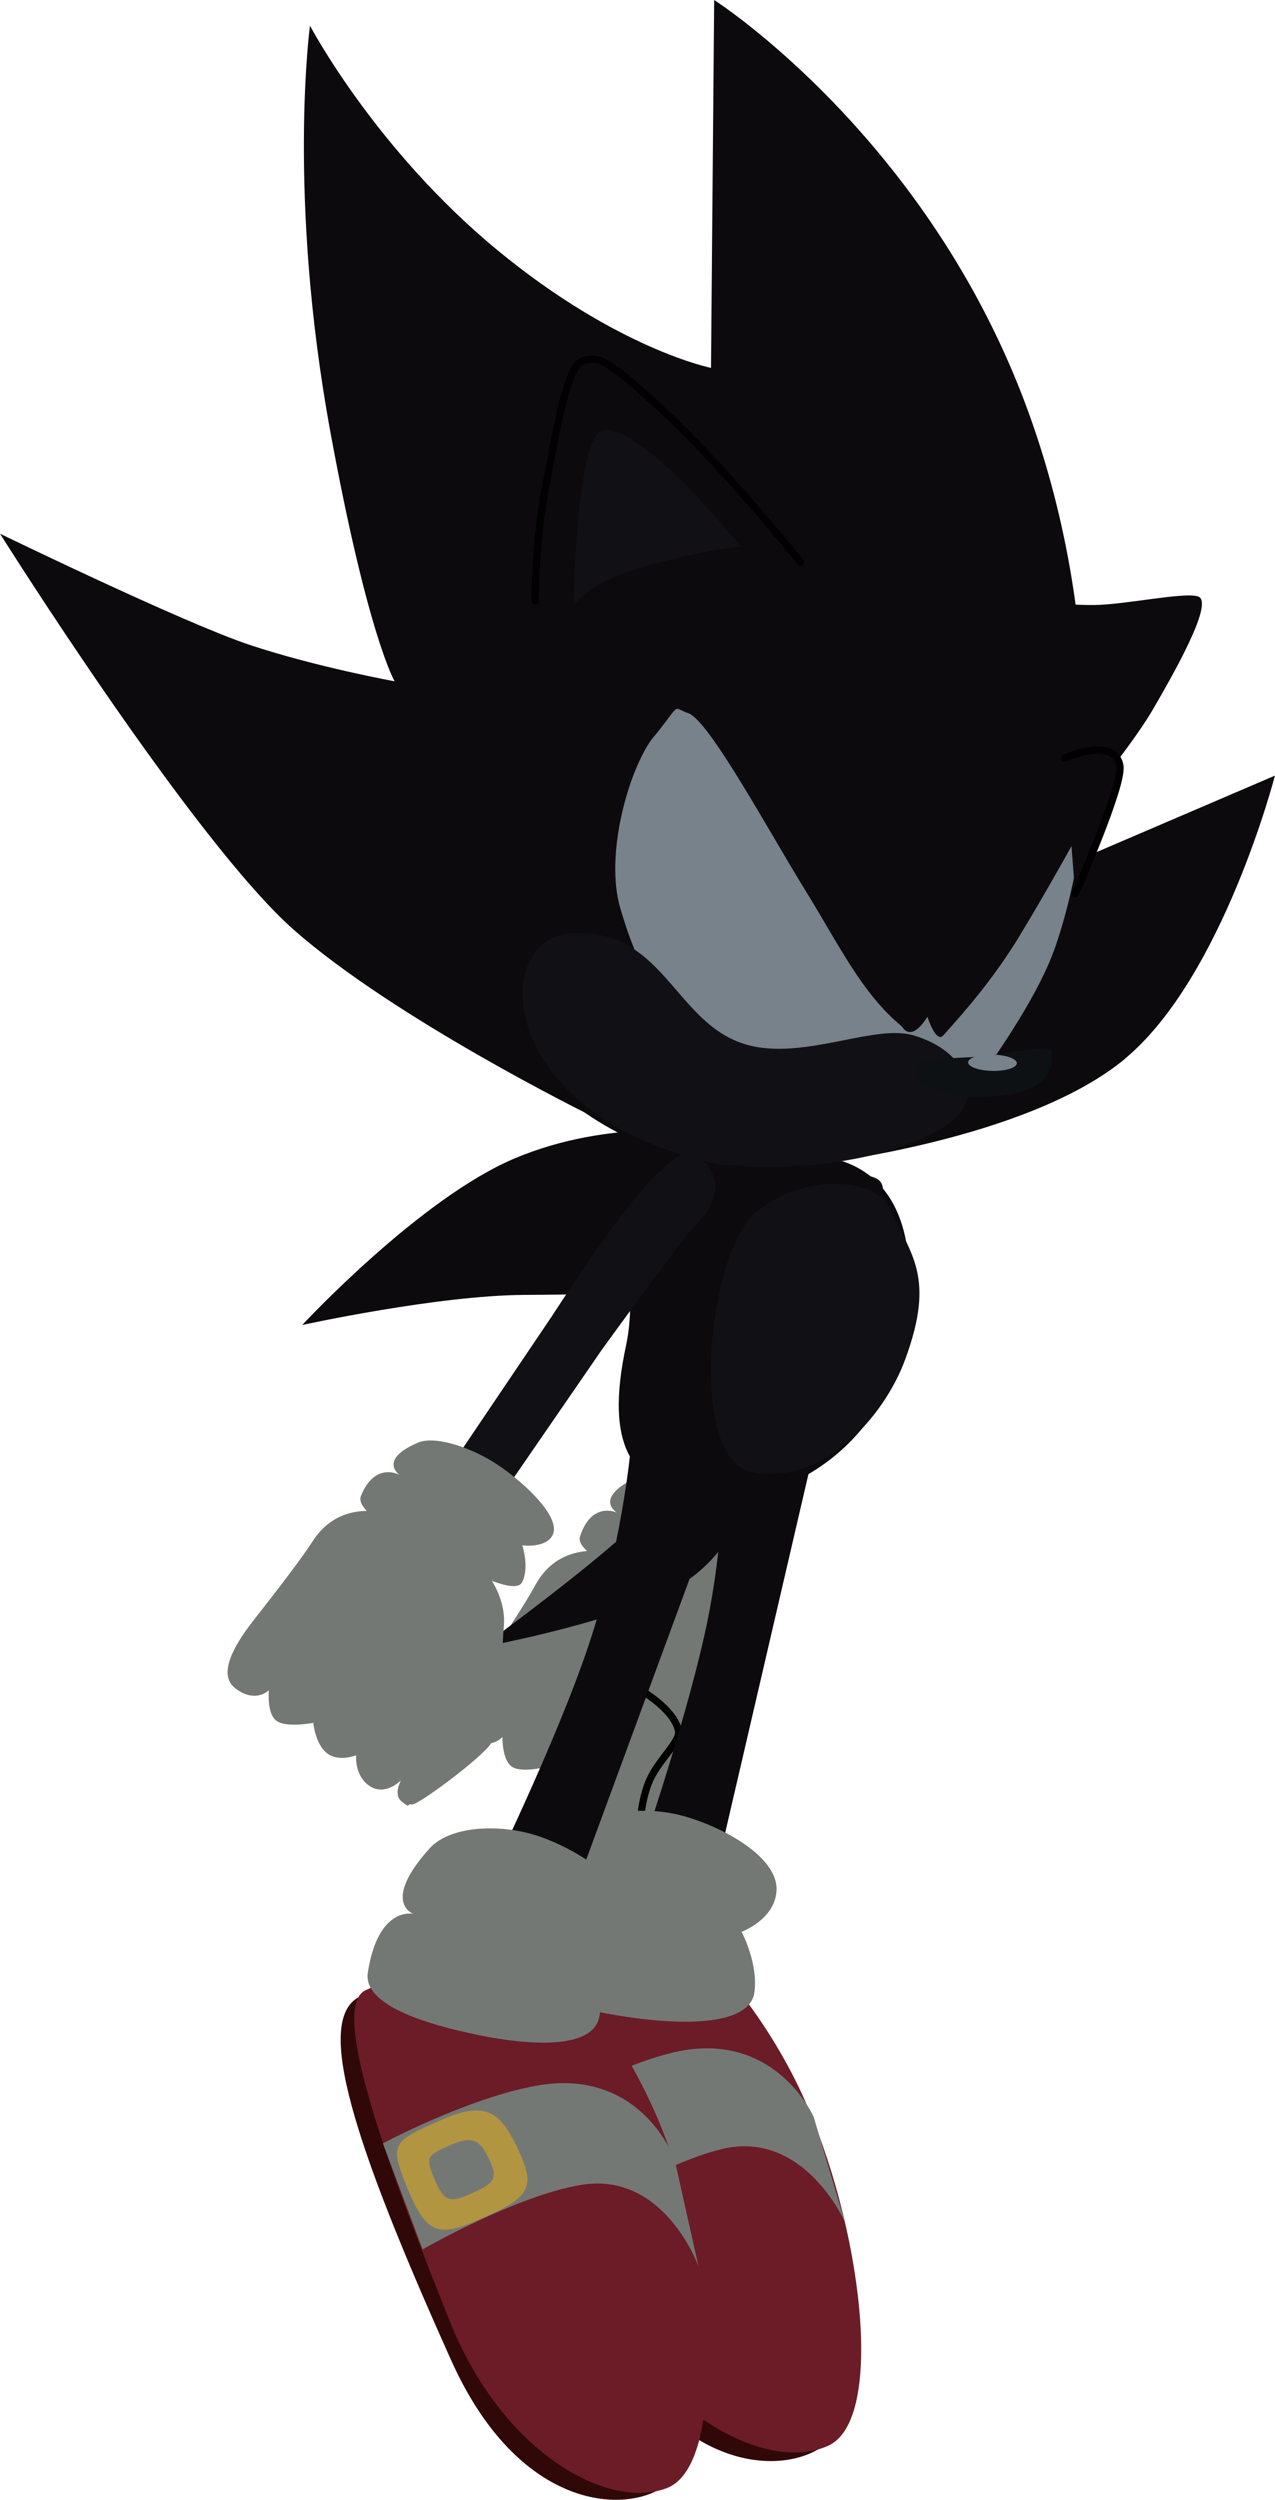 <svg version="1.1" xmlns="http://www.w3.org/2000/svg" xmlns:xlink="http://www.w3.org/1999/xlink" width="22.15" height="43.41" viewBox="0,0,22.15,43.41"><g transform="translate(-225.842,-158.045)"><g data-paper-data="{&quot;isPaintingLayer&quot;:true}" fill-rule="nonzero" stroke-linejoin="miter" stroke-miterlimit="10" stroke-dasharray="" stroke-dashoffset="0" style="mix-blend-mode: normal"><path d="M245.387,176.431c-1.698,1.412 -5.357,1.826 -5.357,1.826l4.399,-5.216l3.562,-1.527c0,0 -0.906,3.504 -2.605,4.916z" data-paper-data="{&quot;index&quot;:null}" fill="#0d0a0e" stroke="none" stroke-width="0" stroke-linecap="butt"/><g data-paper-data="{&quot;index&quot;:null}" fill="#0d0a0e" stroke-width="0"><path d="M237.948,178.199c-2.874,-0.595 -4.721,-3.408 -4.126,-6.282c0.595,-2.874 3.408,-4.721 6.282,-4.126c2.874,0.595 4.721,3.408 4.126,6.282c-0.595,2.874 -3.408,4.721 -6.282,4.126z" stroke="none" stroke-linecap="butt"/><path d="M236.046,177.387c0,0 -3.34,-1.648 -5.093,-3.189c-1.753,-1.541 -5.111,-6.885 -5.111,-6.885c0,0 3.18,1.545 4.335,1.93c1.155,0.385 2.52,0.633 2.52,0.633c0,0 -0.466,-0.792 -1.114,-4.322c-0.756,-4.114 -0.356,-7.064 -0.356,-7.064c0,0 1.13,2.148 3.26,3.902c2.085,1.717 3.707,2.042 3.707,2.042l0.055,-6.389c0,0 3.729,2.381 5.462,7.163c1.566,4.321 0.77,8.085 0.77,8.085" stroke="#000000" stroke-linecap="round"/></g><g data-paper-data="{&quot;index&quot;:null}"><path d="M239.987,179.127c0.211,-0.751 0.645,-0.732 0.936,-0.665c0.291,0.066 0.346,0.169 0.134,0.919c-0.211,0.751 -1.2,2.576 -1.2,2.576l-1.434,2.793l-0.862,-0.546l1.347,-2.685c0,0 1.005,-2.13 1.079,-2.393z" data-paper-data="{&quot;index&quot;:null}" fill="#111115" stroke="none" stroke-width="0" stroke-linecap="butt"/><g><g><path d="M238.484,188.853c-0.137,0.254 -1.183,1.159 -1.288,1.153c-0.128,-0.006 0.008,0.081 -0.172,-0.03c-0.18,-0.112 -0.048,-0.376 -0.048,-0.376c0,0 -0.251,0.3 -0.535,0.141c-0.285,-0.159 -0.276,-0.517 -0.276,-0.517c0,0 -0.286,0.144 -0.504,0.004c-0.218,-0.14 -0.28,-0.511 -0.28,-0.511c0,0 -0.459,0.126 -0.64,0.012c-0.181,-0.114 -0.17,-0.52 -0.17,-0.52c0,0 -0.215,0.254 -0.587,0.007c-0.289,-0.192 -0.139,-0.645 0.229,-1.192c0.373,-0.554 0.762,-1.143 0.923,-1.442c0.49,-0.906 1.557,-0.66 2.463,-0.169c0.425,0.23 0.972,0.767 0.962,1.392c-0.014,0.837 0.183,1.566 -0.077,2.048z" fill="#747875" stroke="none" stroke-width="0" stroke-linecap="butt"/><path d="M236.969,187.395c0,0 0.574,0.319 0.66,0.703c0.041,0.182 -0.33,0.493 -0.492,0.841c-0.162,0.347 -0.176,0.816 -0.176,0.816" fill="none" stroke="#000000" stroke-width="0.125" stroke-linecap="round"/></g><path d="M237.205,185.585c-0.378,-0.169 -1.386,-0.555 -1.286,-0.861c0.203,-0.622 0.643,-0.41 0.643,-0.41c0,0 -0.406,-0.231 0.277,-0.584c0.271,-0.14 0.864,-0.001 1.324,0.238c0.46,0.239 1.235,0.831 1.132,1.173c-0.08,0.264 -0.519,0.237 -0.519,0.237c0,0 0.16,0.393 0.037,0.651c-0.149,0.257 -1.272,-0.293 -1.608,-0.444z" fill="#747875" stroke="none" stroke-width="0" stroke-linecap="butt"/></g></g><g data-paper-data="{&quot;index&quot;:null}" stroke="none" stroke-width="0" stroke-linecap="butt"><path d="M236.833,198.074c1.448,2.278 3.997,2.014 3.259,2.483c-0.738,0.469 -2.473,0.385 -3.745,-1.996c-1.959,-3.665 -2.771,-5.718 -2.033,-6.188c0.738,-0.469 1.072,3.423 2.52,5.7z" fill="#310808"/><path d="M240.234,200.515c-0.999,0.459 -2.894,-0.414 -3.966,-2.644c-1.32,-2.743 -2.46,-5.321 -1.837,-5.63c0.436,-0.216 1.513,-1.173 2.434,-0.983c1.161,0.24 2.338,1.907 2.914,3.161c1.034,2.248 1.454,5.637 0.455,6.096z" fill="#6b1c27"/><path d="M234.904,194.879c0,0 1.397,-0.876 2.579,-1.178c1.808,-0.463 2.495,1.106 2.495,1.106l0.541,1.823c0,0 -0.703,-1.601 -2.125,-1.268c-1.112,0.26 -2.676,1.307 -2.676,1.307z" fill="#747875"/></g><g data-paper-data="{&quot;index&quot;:null}" stroke="none" stroke-width="0" stroke-linecap="butt"><g><path d="M237.282,201.284c-0.768,0.418 -2.493,0.215 -3.6,-2.247c-1.704,-3.79 -2.374,-5.894 -1.606,-6.312c0.768,-0.418 0.835,3.488 2.124,5.859c1.289,2.371 3.85,2.282 3.081,2.7z" fill="#310808"/><path d="M237.427,201.253c-1.028,0.39 -2.859,-0.611 -3.776,-2.909c-1.129,-2.827 -2.091,-5.476 -1.448,-5.742c0.45,-0.186 1.59,-1.067 2.496,-0.815c1.142,0.318 2.202,2.063 2.691,3.352c0.878,2.313 1.065,5.723 0.037,6.113z" fill="#6b1c27"/><path d="M232.494,195.266c0,0 1.453,-0.778 2.653,-0.999c1.835,-0.338 2.413,1.274 2.413,1.274l0.415,1.855c0,0 -0.592,-1.645 -2.033,-1.41c-1.127,0.184 -2.759,1.121 -2.759,1.121z" fill="#747875"/></g><path d="M234.252,196.55c-0.795,0.364 -0.997,0.313 -1.342,-0.529c-0.314,-0.767 -0.236,-0.791 0.591,-1.158c0.782,-0.347 1.03,-0.135 1.317,0.456c0.341,0.701 0.247,0.872 -0.566,1.232z" fill="#b29540"/><path d="M234.048,196.13c-0.394,0.181 -0.495,0.155 -0.666,-0.263c-0.156,-0.381 -0.117,-0.392 0.293,-0.575c0.388,-0.172 0.511,-0.067 0.653,0.226c0.169,0.348 0.122,0.432 -0.281,0.611z" fill="#747875"/></g><path d="M234.788,178.159c1.655,-0.695 3.309,-0.446 3.309,-0.446l-0.892,2.77c0,0 -0.75,0.041 -2.257,0.049c-1.507,0.008 -3.855,0.522 -3.855,0.522c0,0 2.04,-2.2 3.695,-2.895z" data-paper-data="{&quot;index&quot;:null}" fill="#0d0a0e" stroke="none" stroke-width="0" stroke-linecap="butt"/><path d="M236.987,190.177c0,0 0.832,-2.42 1.155,-4.031c0.323,-1.612 0.276,-3.107 0.276,-3.107l1.541,0.294l-1.894,8.156z" data-paper-data="{&quot;index&quot;:null}" fill="#0d0a0e" stroke="none" stroke-width="0" stroke-linecap="butt"/><path d="M238.795,184.129c0,0 -0.238,0.959 -1.285,1.534c-1.047,0.575 -3.309,0.988 -3.309,0.988c0,0 2.251,-1.637 2.862,-2.328c0.509,-0.576 0.557,-1.535 0.557,-1.535l1.175,1.341z" data-paper-data="{&quot;index&quot;:null}" fill="#0d0a0e" stroke="none" stroke-width="0" stroke-linecap="butt"/><path d="M238.943,192.678c-0.124,0.524 -1.161,0.531 -2.048,0.414c-0.886,-0.118 -2.057,-0.371 -2.008,-0.952c0.1,-1.178 0.721,-1.072 0.721,-1.072c0,0 -0.581,-0.157 0.204,-1.155c0.311,-0.396 1.109,-0.505 1.762,-0.366c0.652,0.139 1.802,0.696 1.758,1.339c-0.034,0.496 -0.606,0.706 -0.606,0.706c0,0 0.307,0.577 0.216,1.087z" data-paper-data="{&quot;index&quot;:null}" fill="#747875" stroke="none" stroke-width="0" stroke-linecap="butt"/><path d="M241.339,181.922c-0.505,1.518 -2.349,2.504 -3.67,2.064c-0.787,-0.262 -1.342,-0.77 -0.948,-2.59c0.22,-1.015 -0.16,-2.621 0.142,-3.528c0.505,-1.518 2.294,-0.098 3.615,0.342c1.321,0.44 1.367,2.195 0.861,3.713z" data-paper-data="{&quot;index&quot;:null}" fill="#0d0a0e" stroke="none" stroke-width="0" stroke-linecap="butt"/><path d="M241.569,181.649c-0.369,1.009 -1.439,2.211 -2.677,1.952c-1.111,-0.233 -0.754,-3.813 0.076,-4.496c0.899,-0.74 2.09,-0.554 2.3,-0.12c0.415,0.857 0.823,1.239 0.301,2.664z" data-paper-data="{&quot;index&quot;:null}" fill="#111115" stroke="none" stroke-width="0" stroke-linecap="butt"/><path d="M234.267,190.824c0,0 1.23,-2.503 1.801,-4.209c0.57,-1.707 0.724,-3.35 0.724,-3.35l1.623,0.587l-3.164,8.592z" data-paper-data="{&quot;index&quot;:null}" fill="#0d0a0e" stroke="none" stroke-width="0" stroke-linecap="butt"/><path d="M235.138,168.476c0,0 0.003,-1.061 0.178,-1.95c0.174,-0.889 0.359,-2.106 0.638,-2.208c0.286,-0.105 0.438,-0.041 1.448,0.896c1.011,0.937 2.347,2.591 2.347,2.591" data-paper-data="{&quot;index&quot;:null}" fill="#0d0a0e" stroke="#000000" stroke-width="0.125" stroke-linecap="round"/><path d="M243.274,168.445c0,0 0.999,0.113 1.585,0.106c0.538,-0.006 1.566,-0.231 1.8,-0.147c0.281,0.101 -0.435,1.355 -0.799,1.979c-0.416,0.713 -1.564,2.067 -1.564,2.067" data-paper-data="{&quot;index&quot;:null}" fill="#0d0a0e" stroke="#000000" stroke-width="0" stroke-linecap="round"/><path d="M243.556,174.294c0.465,-0.758 1.096,-1.906 1.096,-1.906c0,0 -0.134,1.152 -0.5,2.164c-0.367,1.012 -1.405,2.373 -1.405,2.373c0,0 -0.606,-0.692 -0.735,-0.752c-1.04,-0.486 -2.398,0.606 -3.551,0.1c-1.153,-0.505 -1.579,-1.553 -1.844,-2.46c-0.265,-0.908 0.127,-2.331 0.537,-2.917c0.557,-0.673 0.338,-0.569 0.647,-0.465c0.359,0.12 1.437,2.117 2.024,3.063c0.587,0.946 0.986,1.803 1.684,2.375c0.184,0.294 0.444,-0.168 0.444,-0.168c0,0 0.15,0.465 0.274,0.327c0.39,-0.434 0.865,-0.974 1.33,-1.733z" data-paper-data="{&quot;index&quot;:null}" fill="#78828a" stroke="#000000" stroke-width="0" stroke-linecap="butt"/><path d="M242.656,177.067c-0.064,0.388 -0.457,0.681 -1.433,0.975c-0.801,0.241 -2.123,0.356 -3.033,0.192c-3.776,-0.884 -3.816,-3.894 -2.441,-3.975c1.713,-0.127 1.812,1.731 3.253,1.97c0.959,0.159 2.088,-0.403 2.722,-0.2c0.82,0.249 0.97,0.798 0.931,1.038z" data-paper-data="{&quot;index&quot;:null}" fill="#111115" stroke="#000000" stroke-width="0" stroke-linecap="butt"/><path d="M244.34,171.211c0,0 0.857,-0.393 0.957,0.128c0.065,0.341 -0.777,2.227 -0.777,2.227" data-paper-data="{&quot;index&quot;:null}" fill="#0d0a0e" stroke="#000000" stroke-width="0.125" stroke-linecap="round"/><path d="M244.109,176.308c0.062,0.47 -0.287,0.745 -1.144,0.784c-0.541,0.025 -1.274,-0.104 -1.196,-0.483c0.047,-0.229 0.701,-0.168 1.186,-0.226c0.485,-0.057 1.135,-0.218 1.154,-0.075z" data-paper-data="{&quot;index&quot;:null}" fill="#0d1114" stroke="none" stroke-width="0" stroke-linecap="butt"/><path d="M243.507,176.509c-0.002,0.078 -0.192,0.137 -0.426,0.133c-0.234,-0.005 -0.422,-0.072 -0.421,-0.15c0.002,-0.078 0.192,-0.137 0.426,-0.133c0.234,0.005 0.422,0.072 0.421,0.15z" data-paper-data="{&quot;index&quot;:null}" fill="#78828a" stroke="none" stroke-width="0" stroke-linecap="butt"/><path d="M238.71,167.539c0,0 -0.548,0.035 -1.59,0.318c-1.14,0.309 -1.314,0.714 -1.314,0.714c0,0 0.04,-3.035 0.538,-3.06c0.713,-0.035 2.367,2.028 2.367,2.028z" data-paper-data="{&quot;index&quot;:null}" fill="#111115" stroke="none" stroke-width="0" stroke-linecap="butt"/><path d="M236.241,193.115c-0.16,0.514 -1.195,0.451 -2.071,0.273c-0.876,-0.178 -2.027,-0.511 -1.938,-1.087c0.18,-1.168 0.792,-1.02 0.792,-1.02c0,0 -0.569,-0.196 0.283,-1.139c0.338,-0.374 1.141,-0.428 1.783,-0.244c0.641,0.184 1.75,0.817 1.662,1.456c-0.068,0.492 -0.652,0.663 -0.652,0.663c0,0 0.267,0.596 0.142,1.099z" data-paper-data="{&quot;index&quot;:null}" fill="#747875" stroke="none" stroke-width="0" stroke-linecap="butt"/><path d="M238.047,178.184c0.201,0.218 0.429,0.586 -0.14,1.153c-0.199,0.198 -1.618,2.159 -1.618,2.159l-1.749,2.541l-0.909,-0.47l1.803,-2.672c0,0 1.154,-1.791 1.723,-2.358c0.569,-0.567 0.688,-0.572 0.889,-0.353z" data-paper-data="{&quot;index&quot;:null}" fill="#111115" stroke="none" stroke-width="0" stroke-linecap="butt"/><g data-paper-data="{&quot;index&quot;:null}" fill="#747875" stroke="none" stroke-width="0" stroke-linecap="butt"><g><path d="M234.369,188.325c-0.155,0.243 -1.264,1.069 -1.369,1.056c-0.127,-0.016 0.002,0.082 -0.169,-0.043c-0.171,-0.124 -0.021,-0.378 -0.021,-0.378c0,0 -0.272,0.281 -0.544,0.102c-0.272,-0.179 -0.237,-0.536 -0.237,-0.536c0,0 -0.296,0.123 -0.503,-0.033c-0.207,-0.156 -0.242,-0.53 -0.242,-0.53c0,0 -0.467,0.092 -0.639,-0.035c-0.172,-0.126 -0.132,-0.531 -0.132,-0.531c0,0 -0.233,0.238 -0.586,-0.036c-0.275,-0.213 -0.092,-0.653 0.315,-1.172c0.413,-0.526 0.843,-1.085 1.026,-1.371c0.555,-0.868 1.6,-0.545 2.469,0.01c0.407,0.26 0.914,0.836 0.858,1.458c-0.075,0.834 0.069,1.575 -0.226,2.037z"/></g><path d="M233.332,184.973c-0.365,-0.196 -1.342,-0.654 -1.219,-0.952c0.248,-0.606 0.672,-0.362 0.672,-0.362c0,0 -0.388,-0.26 0.319,-0.562c0.28,-0.12 0.862,0.062 1.303,0.333c0.441,0.272 1.172,0.918 1.044,1.252c-0.099,0.257 -0.535,0.199 -0.535,0.199c0,0 0.131,0.404 -0.01,0.652c-0.167,0.245 -1.247,-0.385 -1.572,-0.56z"/></g></g></g></svg>